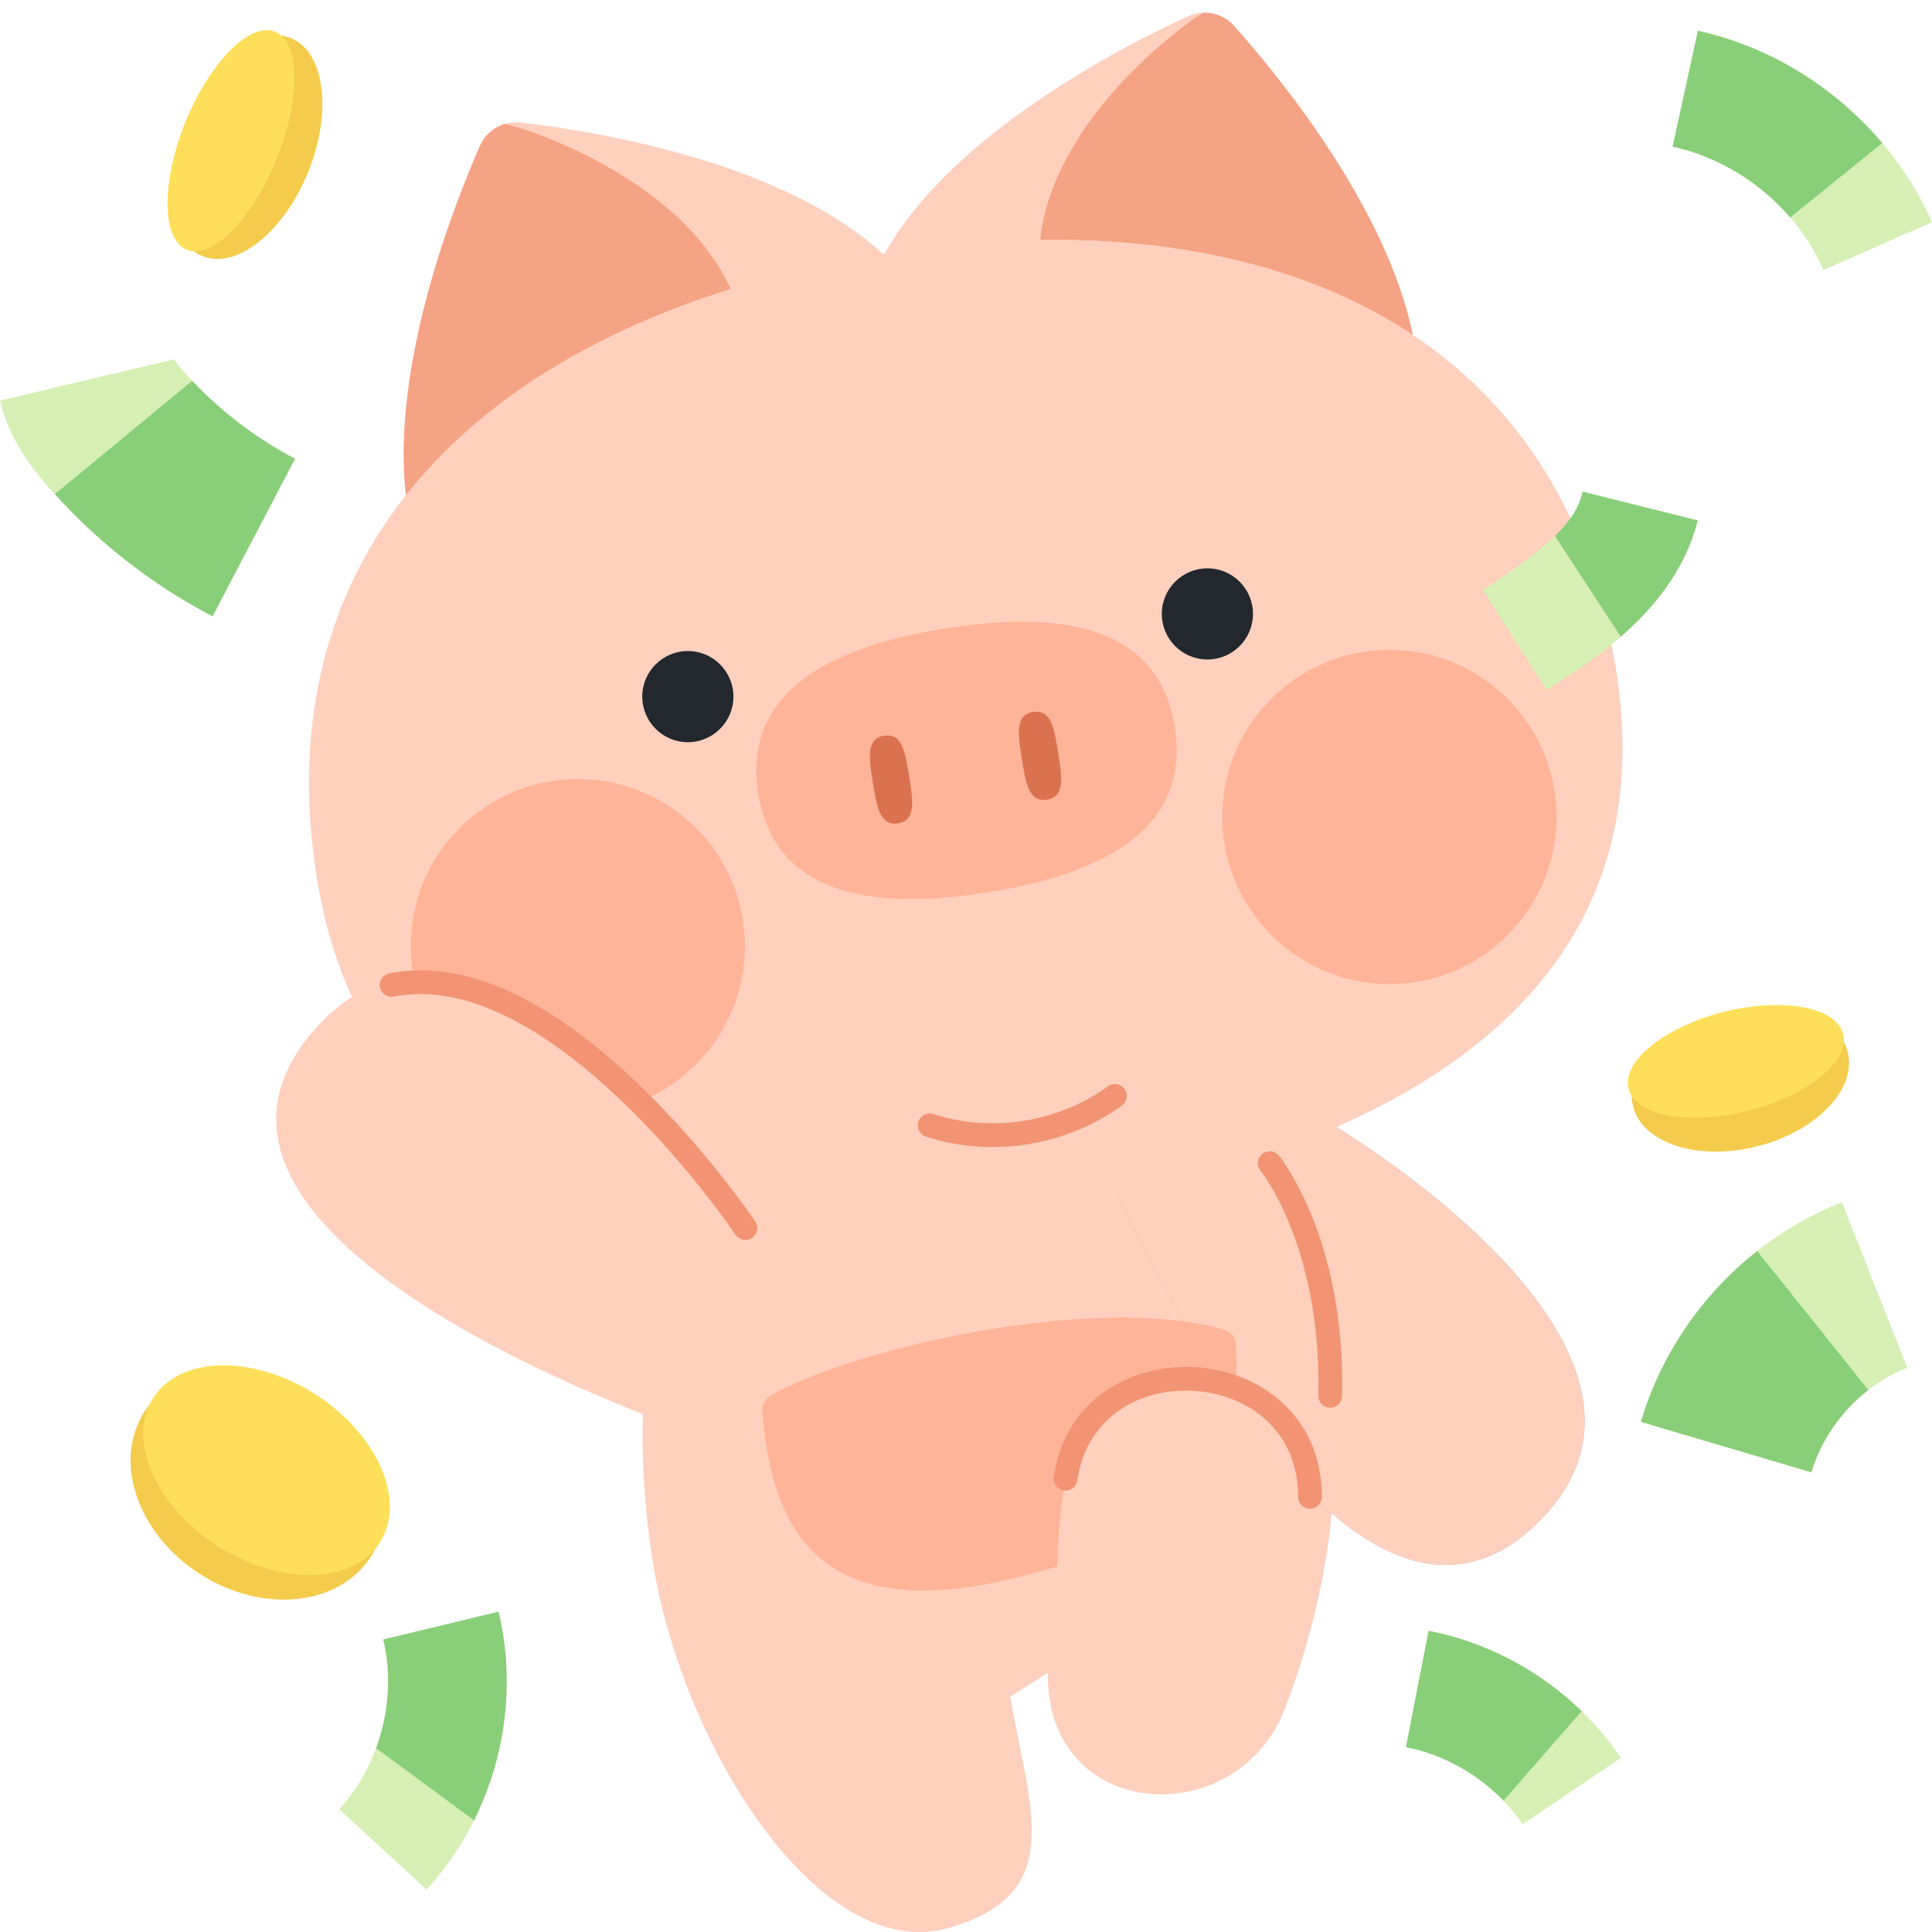 <svg width="155" height="155" viewBox="0 0 155 155" fill="none" xmlns="http://www.w3.org/2000/svg">
<g id="bucket_img_stpe3">
<g id="porko3">
<path id="Vector" d="M97.651 86.417H61.28C61.28 86.417 48.228 98.372 52.351 125.17C54.607 139.833 65.671 157.677 76.136 154.664C85.597 151.94 82.638 145.309 81.052 136.112L84.065 134.209C83.906 146.26 99.288 147.053 103.093 137.063C114.618 106.811 97.653 86.417 97.653 86.417H97.651Z" fill="#FFD0BD"/>
<path id="Vector_2" d="M106.369 89.897C106.369 89.897 136.961 107.676 123.876 121.642C107.373 139.254 87.807 91.691 87.807 91.691L106.368 89.897H106.369Z" fill="#A0A0A0"/>
<path id="Vector_3" d="M106.369 89.897C106.369 89.897 136.961 107.676 123.876 121.642C107.373 139.254 87.807 91.691 87.807 91.691L106.368 89.897H106.369Z" fill="#FFD0BD"/>
<g id="Group">
<g id="Group_2">
<path id="Vector_4" d="M38.509 11.701C34.477 20.893 20.719 57.103 55.181 55.216C61.617 54.864 67.504 51.472 71.025 46.073C89.786 17.313 51.721 10.973 41.771 9.828C40.391 9.67 39.067 10.429 38.509 11.701Z" fill="#FFD0BD"/>
<path id="Vector_5" d="M38.509 11.701C38.888 10.838 39.619 10.212 40.48 9.947C41.048 9.938 54.423 13.862 58.616 23.196C47.706 26.604 38.579 32.112 32.566 39.735C31.395 29.312 36.348 16.628 38.509 11.701Z" fill="#F6A284"/>
</g>
<g id="Group_3">
<path id="Vector_6" d="M98.996 2.071C105.684 9.558 130.005 39.705 96.662 48.612C90.433 50.276 83.786 48.88 78.761 44.841C51.997 23.329 86.21 5.482 95.316 1.304C96.578 0.725 98.072 1.036 98.998 2.071H98.996Z" fill="#FFD0BD"/>
<path id="Vector_7" d="M98.996 2.072C98.368 1.369 97.478 1.001 96.578 1.017C96.035 1.184 84.541 9.068 83.453 19.242C94.881 19.094 105.269 21.495 113.35 26.874C111.226 16.603 102.58 6.083 98.994 2.072H98.996Z" fill="#F6A284"/>
</g>
<path id="Vector_8" d="M70.895 20.35C42.107 24.933 20.827 41.565 25.416 70.395C29.589 96.612 54.322 101.66 83.11 97.078C111.899 92.495 133.84 80.016 129.667 53.799C125.076 24.969 99.684 15.769 70.895 20.352V20.35Z" fill="#FFD0BD"/>
<path id="Vector_9" d="M94.255 58.34C93.324 52.492 88.782 48.355 75.86 50.413C62.938 52.472 59.907 57.814 60.837 63.662C61.768 69.51 66.31 73.647 79.232 71.589C92.153 69.532 95.185 64.189 94.255 58.34Z" fill="#FFB399"/>
<g id="Group_4">
<path id="Vector_10" d="M72.944 62.308C73.254 64.249 73.504 65.823 72.045 66.055C70.586 66.287 70.336 64.713 70.028 62.773C69.719 60.832 69.468 59.257 70.927 59.026C72.386 58.794 72.637 60.367 72.944 62.308Z" fill="#DA724F"/>
<path id="Vector_11" d="M84.894 60.405C85.203 62.346 85.454 63.92 83.995 64.152C82.536 64.383 82.286 62.81 81.978 60.869C81.669 58.928 81.418 57.354 82.877 57.122C84.336 56.891 84.587 58.464 84.894 60.405Z" fill="#DA724F"/>
</g>
<g id="Group_5">
<path id="Vector_12" d="M55.184 59.545C57.204 59.545 58.841 57.908 58.841 55.888C58.841 53.869 57.204 52.231 55.184 52.231C53.165 52.231 51.528 53.869 51.528 55.888C51.528 57.908 53.165 59.545 55.184 59.545Z" fill="#23282E"/>
<path id="Vector_13" d="M96.866 52.909C98.886 52.909 100.523 51.272 100.523 49.252C100.523 47.233 98.886 45.596 96.866 45.596C94.847 45.596 93.21 47.233 93.21 49.252C93.21 51.272 94.847 52.909 96.866 52.909Z" fill="#23282E"/>
</g>
<g id="Group_6">
<path id="Vector_14" d="M46.36 89.316C53.764 89.316 59.767 83.314 59.767 75.909C59.767 68.504 53.764 62.502 46.36 62.502C38.955 62.502 32.953 68.504 32.953 75.909C32.953 83.314 38.955 89.316 46.36 89.316Z" fill="#FFB399"/>
<path id="Vector_15" d="M111.472 78.95C118.877 78.95 124.879 72.948 124.879 65.543C124.879 58.138 118.877 52.136 111.472 52.136C104.068 52.136 98.065 58.138 98.065 65.543C98.065 72.948 104.068 78.95 111.472 78.95Z" fill="#FFB399"/>
</g>
<path id="Vector_16" d="M74.585 90.286C76.974 91.055 79.606 91.288 82.298 90.86C84.991 90.432 87.422 89.391 89.451 87.92" fill="#FFD0BD"/>
<path id="Vector (Stroke)" fill-rule="evenodd" clip-rule="evenodd" d="M90.222 87.362C90.53 87.787 90.435 88.382 90.01 88.691C87.86 90.249 85.29 91.348 82.448 91.8C79.606 92.252 76.823 92.006 74.294 91.192C73.794 91.031 73.519 90.495 73.68 89.995C73.841 89.494 74.377 89.219 74.877 89.38C77.124 90.104 79.605 90.325 82.149 89.921C84.692 89.516 86.983 88.534 88.893 87.15C89.319 86.841 89.913 86.936 90.222 87.362Z" fill="#F29373"/>
</g>
<path id="Vector_17" d="M81.596 126.551C98.826 122.248 99.468 117.167 99.147 107.837C99.124 107.209 98.626 106.789 98.021 106.622C87.799 103.815 69.134 108.025 62.135 111.787C61.581 112.083 61.102 112.492 61.15 113.119C61.86 122.428 65.485 130.576 81.594 126.551H81.596Z" fill="#FFB399"/>
<path id="Vector_18" d="M105.099 120.096C105.099 108.243 87.1 107.219 85.49 118.633C85.49 118.633 81.526 139.759 92.626 141.028C103.726 142.296 105.099 120.096 105.099 120.096Z" fill="#FFD0BD"/>
<path id="Vector_19" d="M105.099 120.096C105.099 108.243 87.1 107.219 85.49 118.633L105.099 120.096Z" fill="#FFD0BD"/>
<path id="Vector (Stroke)_2" fill-rule="evenodd" clip-rule="evenodd" d="M95.961 109.69C101.033 110.025 106.051 113.548 106.051 120.096C106.051 120.621 105.625 121.047 105.099 121.047C104.574 121.047 104.148 120.621 104.148 120.096C104.148 114.79 100.166 111.875 95.836 111.588C91.493 111.301 87.15 113.678 86.433 118.765C86.359 119.286 85.878 119.648 85.358 119.575C84.837 119.501 84.475 119.02 84.548 118.5C85.44 112.173 90.902 109.355 95.961 109.69Z" fill="#F29373"/>
<path id="Vector_20" d="M58.506 97.236C58.506 97.236 38.319 68.178 25.454 82.347C9.229 100.214 58.216 115.883 58.216 115.883L58.506 97.238V97.236Z" fill="#FFD0BD"/>
<path id="Vector_21" d="M59.802 98.53C59.802 98.53 44.896 76.33 31.418 79.026L59.802 98.53Z" fill="#FFD0BD"/>
<path id="Vector (Stroke)_3" fill-rule="evenodd" clip-rule="evenodd" d="M60.591 98C60.592 98 60.592 98 59.802 98.531L60.592 98C60.885 98.436 60.769 99.028 60.332 99.32C59.896 99.613 59.305 99.497 59.012 99.061M59.012 99.061L59.012 99.061L59.01 99.058L59.003 99.048C58.997 99.038 58.986 99.023 58.973 99.003C58.946 98.963 58.904 98.903 58.85 98.825C58.74 98.667 58.577 98.434 58.363 98.138C57.936 97.546 57.31 96.701 56.515 95.693C54.925 93.676 52.669 91.02 50.004 88.453C47.334 85.88 44.282 83.426 41.102 81.782C37.919 80.136 34.687 79.343 31.604 79.959C31.089 80.062 30.588 79.728 30.485 79.213C30.382 78.698 30.716 78.196 31.231 78.093C34.888 77.362 38.573 78.332 41.976 80.091C45.381 81.852 48.583 84.442 51.324 87.082C54.07 89.728 56.384 92.454 58.009 94.515C58.823 95.546 59.466 96.414 59.907 97.025C60.127 97.331 60.297 97.573 60.413 97.739C60.47 97.822 60.514 97.887 60.544 97.931C60.556 97.947 60.565 97.961 60.572 97.972L60.579 97.981L60.588 97.995L60.591 97.998L60.591 98" fill="#F29373"/>
<path id="Vector_22" d="M101.866 93.316C101.866 93.316 107.012 99.601 106.717 111.988L101.866 93.316Z" fill="#FFD0BD"/>
<path id="Vector (Stroke)_4" fill-rule="evenodd" clip-rule="evenodd" d="M101.263 92.581C101.67 92.248 102.269 92.307 102.602 92.714L101.866 93.317C102.602 92.714 102.602 92.714 102.603 92.715L102.604 92.716L102.605 92.718L102.611 92.724C102.615 92.729 102.62 92.736 102.626 92.744C102.639 92.76 102.657 92.783 102.679 92.811C102.723 92.869 102.784 92.951 102.861 93.058C103.013 93.271 103.226 93.585 103.477 93.996C103.98 94.82 104.639 96.04 105.285 97.653C106.578 100.882 107.819 105.678 107.668 112.011C107.655 112.536 107.219 112.952 106.694 112.94C106.169 112.927 105.753 112.491 105.766 111.966C105.91 105.911 104.724 101.371 103.519 98.361C102.915 96.855 102.306 95.729 101.853 94.988C101.627 94.617 101.44 94.342 101.313 94.164C101.249 94.075 101.2 94.01 101.169 93.969C101.153 93.949 101.142 93.934 101.135 93.926C101.132 93.922 101.13 93.919 101.129 93.918L101.129 93.918L101.129 93.919C101.129 93.918 101.129 93.918 101.129 93.918C100.797 93.511 100.857 92.913 101.263 92.581ZM101.129 93.918C101.129 93.918 101.129 93.918 101.129 93.918L101.128 93.918C101.128 93.918 101.128 93.918 101.128 93.918C101.128 93.918 101.129 93.918 101.129 93.918Z" fill="#F29373"/>
<path id="Vector_23" d="M29.763 124.869C32.305 120.882 30.295 115.054 25.274 111.852C20.252 108.651 14.121 109.288 11.578 113.276C9.036 117.263 11.046 123.091 16.067 126.293C21.088 129.494 27.22 128.857 29.763 124.869Z" fill="#F4CB4A"/>
<path id="Vector_24" d="M30.476 123.752C32.625 120.382 30.296 115.054 25.274 111.853C20.253 108.651 14.44 108.788 12.292 112.158C10.143 115.529 12.472 120.856 17.493 124.058C22.515 127.259 28.327 127.122 30.476 123.752Z" fill="#FFDF5A"/>
<path id="Vector_25" d="M140.994 91.963C145.747 90.755 148.989 87.366 148.233 84.393C147.478 81.42 143.013 79.988 138.259 81.195C133.506 82.402 130.265 85.791 131.02 88.765C131.775 91.738 136.241 93.17 140.994 91.963Z" fill="#F4CB4A"/>
<path id="Vector_26" d="M140.267 89.106C145.02 87.899 148.424 85.15 147.87 82.966C147.315 80.782 143.012 79.99 138.258 81.197C133.505 82.404 130.101 85.153 130.656 87.337C131.211 89.521 135.514 90.313 140.267 89.106Z" fill="#FFDF5A"/>
<path id="Vector_27" d="M24.721 13.797C26.677 8.967 26.057 4.159 23.338 3.058C20.618 1.957 16.829 4.98 14.873 9.81C12.918 14.64 13.537 19.448 16.257 20.549C18.976 21.65 22.766 18.627 24.721 13.797Z" fill="#F4CB4A"/>
<path id="Vector_28" d="M22.186 12.772C24.142 7.942 24.09 3.364 22.07 2.546C20.05 1.728 16.828 4.981 14.873 9.811C12.917 14.641 12.969 19.22 14.989 20.037C17.009 20.855 20.231 17.602 22.186 12.772Z" fill="#FFDF5A"/>
<g id="Group_7">
<path id="Vector_29" d="M15.413 30.541L4.386 39.635C8.006 43.639 12.262 46.94 17.053 49.447L23.672 36.805C20.621 35.208 17.785 33.054 15.412 30.541H15.413Z" fill="#89CE78"/>
<path id="Vector_30" d="M14.633 29.687C14.003 28.967 13.85 28.696 13.818 28.631C13.818 28.631 13.856 28.709 13.889 28.85L0 32.137C0.72 35.175 2.458 37.446 3.893 39.085C4.056 39.271 4.221 39.453 4.386 39.637L15.413 30.543C15.147 30.263 14.885 29.977 14.631 29.687H14.633Z" fill="#D6EFB4"/>
<path id="Vector_31" d="M124.075 55.356C125.767 54.281 127.957 52.891 130.033 51.084L124.754 43.003C123.592 44.14 121.8 45.531 118.976 47.322L124.075 55.354V55.356Z" fill="#D6EFB4"/>
<path id="Vector_32" d="M136.208 41.751L126.977 39.443C126.736 40.409 126.314 41.476 124.753 43.003L130.031 51.084C132.719 48.745 135.218 45.709 136.206 41.751H136.208Z" fill="#89CE78"/>
<path id="Vector_33" d="M126.901 137.285L120.625 144.472C121.191 145.058 121.706 145.691 122.16 146.36L130.039 141.029C129.121 139.673 128.067 138.421 126.9 137.285H126.901Z" fill="#D6EFB4"/>
<path id="Vector_34" d="M114.609 130.831L112.795 140.171C115.735 140.742 118.529 142.297 120.625 144.47L126.901 137.283C123.538 134.012 119.244 131.732 114.609 130.831Z" fill="#89CE78"/>
<path id="Vector_35" d="M131.641 114.076L145.327 118.123C146.096 115.522 147.75 113.177 149.905 111.506L140.985 100.356C136.576 103.828 133.252 108.626 131.641 114.076Z" fill="#89CE78"/>
<path id="Vector_36" d="M147.768 96.451C145.314 97.42 143.033 98.746 140.985 100.358L149.905 111.507C150.855 110.77 151.902 110.164 153.013 109.725L147.769 96.453L147.768 96.451Z" fill="#D6EFB4"/>
<path id="Vector_37" d="M143.632 17.461L151.02 11.486C147.225 6.993 141.969 3.722 136.216 2.468L134.189 11.763C137.847 12.561 141.196 14.624 143.632 17.461Z" fill="#89CE78"/>
<path id="Vector_38" d="M146.291 21.658L155 17.825C153.99 15.529 152.637 13.396 151.021 11.482L143.634 17.457C144.717 18.718 145.622 20.133 146.291 21.656V21.658Z" fill="#D6EFB4"/>
<path id="Vector_39" d="M27.217 145.155L34.221 151.593C35.753 149.927 37.029 148.052 38.032 146.045L30.171 140.257C29.505 142.068 28.509 143.749 27.217 145.155Z" fill="#D6EFB4"/>
<path id="Vector_40" d="M39.996 129.301L30.747 131.529C31.435 134.383 31.196 137.472 30.171 140.258L38.032 146.046C40.589 140.919 41.35 134.925 39.996 129.301Z" fill="#89CE78"/>
</g>
</g>
</g>
</svg>
